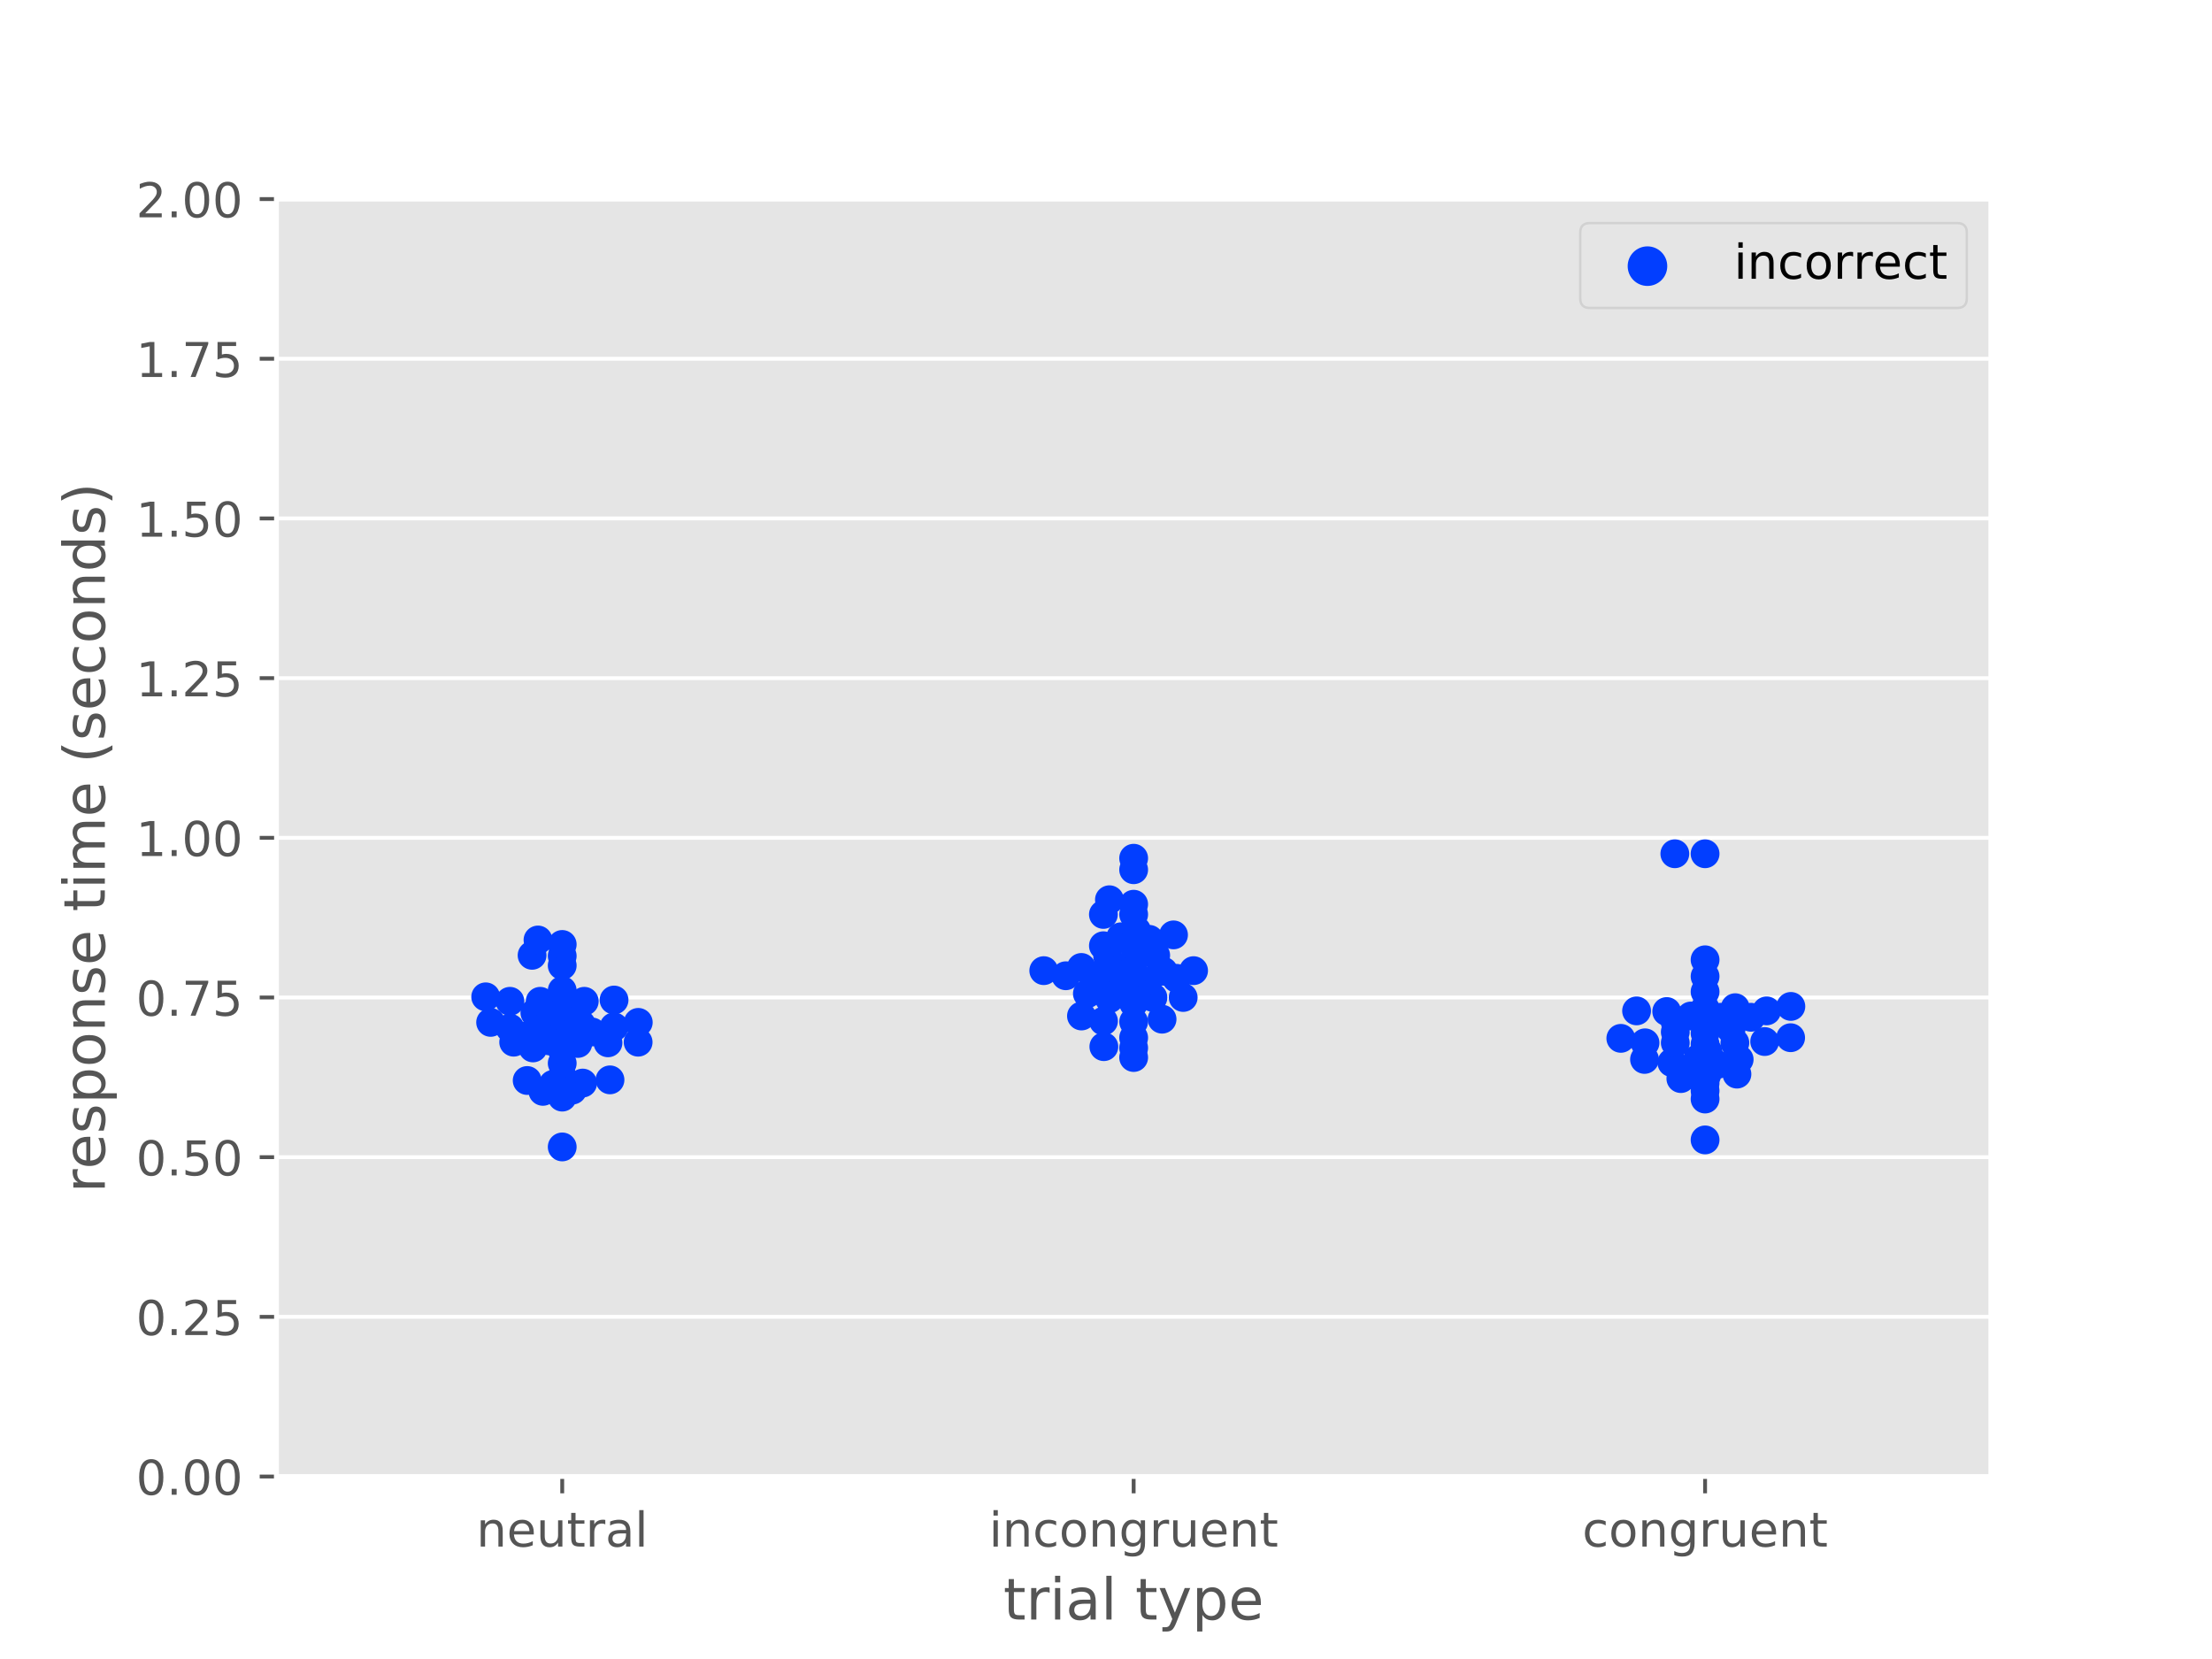 <?xml version="1.0" encoding="utf-8" standalone="no"?>
<!DOCTYPE svg PUBLIC "-//W3C//DTD SVG 1.1//EN"
  "http://www.w3.org/Graphics/SVG/1.1/DTD/svg11.dtd">
<!-- Created with matplotlib (https://matplotlib.org/) -->
<svg height="345.6pt" version="1.1" viewBox="0 0 460.8 345.6" width="460.8pt" xmlns="http://www.w3.org/2000/svg" xmlns:xlink="http://www.w3.org/1999/xlink">
 <defs>
  <style type="text/css">
*{stroke-linecap:butt;stroke-linejoin:round;}
  </style>
 </defs>
 <g id="figure_1">
  <g id="patch_1">
   <path d="M 0 345.6 
L 460.8 345.6 
L 460.8 0 
L 0 0 
z
" style="fill:#ffffff;"/>
  </g>
  <g id="axes_1">
   <g id="patch_2">
    <path d="M 57.6 307.584 
L 414.72 307.584 
L 414.72 41.472 
L 57.6 41.472 
z
" style="fill:#e5e5e5;"/>
   </g>
   <g id="matplotlib.axis_1">
    <g id="xtick_1">
     <g id="line2d_1">
      <defs>
       <path d="M 0 0 
L 0 3.5 
" id="m8bc15bd667" style="stroke:#555555;stroke-width:0.8;"/>
      </defs>
      <g>
       <use style="fill:#555555;stroke:#555555;stroke-width:0.8;" x="117.12" xlink:href="#m8bc15bd667" y="307.584"/>
      </g>
     </g>
     <g id="text_1">
      <!-- neutral -->
      <defs>
       <path d="M 54.891 33.016 
L 54.891 0 
L 45.906 0 
L 45.906 32.719 
Q 45.906 40.484 42.875 44.328 
Q 39.844 48.188 33.797 48.188 
Q 26.516 48.188 22.312 43.547 
Q 18.109 38.922 18.109 30.906 
L 18.109 0 
L 9.078 0 
L 9.078 54.688 
L 18.109 54.688 
L 18.109 46.188 
Q 21.344 51.125 25.703 53.562 
Q 30.078 56 35.797 56 
Q 45.219 56 50.047 50.172 
Q 54.891 44.344 54.891 33.016 
z
" id="DejaVuSans-110"/>
       <path d="M 56.203 29.594 
L 56.203 25.203 
L 14.891 25.203 
Q 15.484 15.922 20.484 11.062 
Q 25.484 6.203 34.422 6.203 
Q 39.594 6.203 44.453 7.469 
Q 49.312 8.734 54.109 11.281 
L 54.109 2.781 
Q 49.266 0.734 44.188 -0.344 
Q 39.109 -1.422 33.891 -1.422 
Q 20.797 -1.422 13.156 6.188 
Q 5.516 13.812 5.516 26.812 
Q 5.516 40.234 12.766 48.109 
Q 20.016 56 32.328 56 
Q 43.359 56 49.781 48.891 
Q 56.203 41.797 56.203 29.594 
z
M 47.219 32.234 
Q 47.125 39.594 43.094 43.984 
Q 39.062 48.391 32.422 48.391 
Q 24.906 48.391 20.391 44.141 
Q 15.875 39.891 15.188 32.172 
z
" id="DejaVuSans-101"/>
       <path d="M 8.5 21.578 
L 8.5 54.688 
L 17.484 54.688 
L 17.484 21.922 
Q 17.484 14.156 20.5 10.266 
Q 23.531 6.391 29.594 6.391 
Q 36.859 6.391 41.078 11.031 
Q 45.312 15.672 45.312 23.688 
L 45.312 54.688 
L 54.297 54.688 
L 54.297 0 
L 45.312 0 
L 45.312 8.406 
Q 42.047 3.422 37.719 1 
Q 33.406 -1.422 27.688 -1.422 
Q 18.266 -1.422 13.375 4.438 
Q 8.5 10.297 8.5 21.578 
z
M 31.109 56 
z
" id="DejaVuSans-117"/>
       <path d="M 18.312 70.219 
L 18.312 54.688 
L 36.812 54.688 
L 36.812 47.703 
L 18.312 47.703 
L 18.312 18.016 
Q 18.312 11.328 20.141 9.422 
Q 21.969 7.516 27.594 7.516 
L 36.812 7.516 
L 36.812 0 
L 27.594 0 
Q 17.188 0 13.234 3.875 
Q 9.281 7.766 9.281 18.016 
L 9.281 47.703 
L 2.688 47.703 
L 2.688 54.688 
L 9.281 54.688 
L 9.281 70.219 
z
" id="DejaVuSans-116"/>
       <path d="M 41.109 46.297 
Q 39.594 47.172 37.812 47.578 
Q 36.031 48 33.891 48 
Q 26.266 48 22.188 43.047 
Q 18.109 38.094 18.109 28.812 
L 18.109 0 
L 9.078 0 
L 9.078 54.688 
L 18.109 54.688 
L 18.109 46.188 
Q 20.953 51.172 25.484 53.578 
Q 30.031 56 36.531 56 
Q 37.453 56 38.578 55.875 
Q 39.703 55.766 41.062 55.516 
z
" id="DejaVuSans-114"/>
       <path d="M 34.281 27.484 
Q 23.391 27.484 19.188 25 
Q 14.984 22.516 14.984 16.5 
Q 14.984 11.719 18.141 8.906 
Q 21.297 6.109 26.703 6.109 
Q 34.188 6.109 38.703 11.406 
Q 43.219 16.703 43.219 25.484 
L 43.219 27.484 
z
M 52.203 31.203 
L 52.203 0 
L 43.219 0 
L 43.219 8.297 
Q 40.141 3.328 35.547 0.953 
Q 30.953 -1.422 24.312 -1.422 
Q 15.922 -1.422 10.953 3.297 
Q 6 8.016 6 15.922 
Q 6 25.141 12.172 29.828 
Q 18.359 34.516 30.609 34.516 
L 43.219 34.516 
L 43.219 35.406 
Q 43.219 41.609 39.141 45 
Q 35.062 48.391 27.688 48.391 
Q 23 48.391 18.547 47.266 
Q 14.109 46.141 10.016 43.891 
L 10.016 52.203 
Q 14.938 54.109 19.578 55.047 
Q 24.219 56 28.609 56 
Q 40.484 56 46.344 49.844 
Q 52.203 43.703 52.203 31.203 
z
" id="DejaVuSans-97"/>
       <path d="M 9.422 75.984 
L 18.406 75.984 
L 18.406 0 
L 9.422 0 
z
" id="DejaVuSans-108"/>
      </defs>
      <g style="fill:#555555;" transform="translate(99.237 322.182)scale(0.1 -0.1)">
       <use xlink:href="#DejaVuSans-110"/>
       <use x="63.379" xlink:href="#DejaVuSans-101"/>
       <use x="124.902" xlink:href="#DejaVuSans-117"/>
       <use x="188.281" xlink:href="#DejaVuSans-116"/>
       <use x="227.49" xlink:href="#DejaVuSans-114"/>
       <use x="268.604" xlink:href="#DejaVuSans-97"/>
       <use x="329.883" xlink:href="#DejaVuSans-108"/>
      </g>
     </g>
    </g>
    <g id="xtick_2">
     <g id="line2d_2">
      <g>
       <use style="fill:#555555;stroke:#555555;stroke-width:0.8;" x="236.16" xlink:href="#m8bc15bd667" y="307.584"/>
      </g>
     </g>
     <g id="text_2">
      <!-- incongruent -->
      <defs>
       <path d="M 9.422 54.688 
L 18.406 54.688 
L 18.406 0 
L 9.422 0 
z
M 9.422 75.984 
L 18.406 75.984 
L 18.406 64.594 
L 9.422 64.594 
z
" id="DejaVuSans-105"/>
       <path d="M 48.781 52.594 
L 48.781 44.188 
Q 44.969 46.297 41.141 47.344 
Q 37.312 48.391 33.406 48.391 
Q 24.656 48.391 19.812 42.844 
Q 14.984 37.312 14.984 27.297 
Q 14.984 17.281 19.812 11.734 
Q 24.656 6.203 33.406 6.203 
Q 37.312 6.203 41.141 7.25 
Q 44.969 8.297 48.781 10.406 
L 48.781 2.094 
Q 45.016 0.344 40.984 -0.531 
Q 36.969 -1.422 32.422 -1.422 
Q 20.062 -1.422 12.781 6.344 
Q 5.516 14.109 5.516 27.297 
Q 5.516 40.672 12.859 48.328 
Q 20.219 56 33.016 56 
Q 37.156 56 41.109 55.141 
Q 45.062 54.297 48.781 52.594 
z
" id="DejaVuSans-99"/>
       <path d="M 30.609 48.391 
Q 23.391 48.391 19.188 42.75 
Q 14.984 37.109 14.984 27.297 
Q 14.984 17.484 19.156 11.844 
Q 23.344 6.203 30.609 6.203 
Q 37.797 6.203 41.984 11.859 
Q 46.188 17.531 46.188 27.297 
Q 46.188 37.016 41.984 42.703 
Q 37.797 48.391 30.609 48.391 
z
M 30.609 56 
Q 42.328 56 49.016 48.375 
Q 55.719 40.766 55.719 27.297 
Q 55.719 13.875 49.016 6.219 
Q 42.328 -1.422 30.609 -1.422 
Q 18.844 -1.422 12.172 6.219 
Q 5.516 13.875 5.516 27.297 
Q 5.516 40.766 12.172 48.375 
Q 18.844 56 30.609 56 
z
" id="DejaVuSans-111"/>
       <path d="M 45.406 27.984 
Q 45.406 37.75 41.375 43.109 
Q 37.359 48.484 30.078 48.484 
Q 22.859 48.484 18.828 43.109 
Q 14.797 37.75 14.797 27.984 
Q 14.797 18.266 18.828 12.891 
Q 22.859 7.516 30.078 7.516 
Q 37.359 7.516 41.375 12.891 
Q 45.406 18.266 45.406 27.984 
z
M 54.391 6.781 
Q 54.391 -7.172 48.188 -13.984 
Q 42 -20.797 29.203 -20.797 
Q 24.469 -20.797 20.266 -20.094 
Q 16.062 -19.391 12.109 -17.922 
L 12.109 -9.188 
Q 16.062 -11.328 19.922 -12.344 
Q 23.781 -13.375 27.781 -13.375 
Q 36.625 -13.375 41.016 -8.766 
Q 45.406 -4.156 45.406 5.172 
L 45.406 9.625 
Q 42.625 4.781 38.281 2.391 
Q 33.938 0 27.875 0 
Q 17.828 0 11.672 7.656 
Q 5.516 15.328 5.516 27.984 
Q 5.516 40.672 11.672 48.328 
Q 17.828 56 27.875 56 
Q 33.938 56 38.281 53.609 
Q 42.625 51.219 45.406 46.391 
L 45.406 54.688 
L 54.391 54.688 
z
" id="DejaVuSans-103"/>
      </defs>
      <g style="fill:#555555;" transform="translate(206.021 322.182)scale(0.1 -0.1)">
       <use xlink:href="#DejaVuSans-105"/>
       <use x="27.783" xlink:href="#DejaVuSans-110"/>
       <use x="91.162" xlink:href="#DejaVuSans-99"/>
       <use x="146.143" xlink:href="#DejaVuSans-111"/>
       <use x="207.324" xlink:href="#DejaVuSans-110"/>
       <use x="270.703" xlink:href="#DejaVuSans-103"/>
       <use x="334.18" xlink:href="#DejaVuSans-114"/>
       <use x="375.293" xlink:href="#DejaVuSans-117"/>
       <use x="438.672" xlink:href="#DejaVuSans-101"/>
       <use x="500.195" xlink:href="#DejaVuSans-110"/>
       <use x="563.574" xlink:href="#DejaVuSans-116"/>
      </g>
     </g>
    </g>
    <g id="xtick_3">
     <g id="line2d_3">
      <g>
       <use style="fill:#555555;stroke:#555555;stroke-width:0.8;" x="355.2" xlink:href="#m8bc15bd667" y="307.584"/>
      </g>
     </g>
     <g id="text_3">
      <!-- congruent -->
      <g style="fill:#555555;" transform="translate(329.619 322.182)scale(0.1 -0.1)">
       <use xlink:href="#DejaVuSans-99"/>
       <use x="54.98" xlink:href="#DejaVuSans-111"/>
       <use x="116.162" xlink:href="#DejaVuSans-110"/>
       <use x="179.541" xlink:href="#DejaVuSans-103"/>
       <use x="243.018" xlink:href="#DejaVuSans-114"/>
       <use x="284.131" xlink:href="#DejaVuSans-117"/>
       <use x="347.51" xlink:href="#DejaVuSans-101"/>
       <use x="409.033" xlink:href="#DejaVuSans-110"/>
       <use x="472.412" xlink:href="#DejaVuSans-116"/>
      </g>
     </g>
    </g>
    <g id="text_4">
     <!-- trial type -->
     <defs>
      <path id="DejaVuSans-32"/>
      <path d="M 32.172 -5.078 
Q 28.375 -14.844 24.75 -17.812 
Q 21.141 -20.797 15.094 -20.797 
L 7.906 -20.797 
L 7.906 -13.281 
L 13.188 -13.281 
Q 16.891 -13.281 18.938 -11.516 
Q 21 -9.766 23.484 -3.219 
L 25.094 0.875 
L 2.984 54.688 
L 12.5 54.688 
L 29.594 11.922 
L 46.688 54.688 
L 56.203 54.688 
z
" id="DejaVuSans-121"/>
      <path d="M 18.109 8.203 
L 18.109 -20.797 
L 9.078 -20.797 
L 9.078 54.688 
L 18.109 54.688 
L 18.109 46.391 
Q 20.953 51.266 25.266 53.625 
Q 29.594 56 35.594 56 
Q 45.562 56 51.781 48.094 
Q 58.016 40.188 58.016 27.297 
Q 58.016 14.406 51.781 6.484 
Q 45.562 -1.422 35.594 -1.422 
Q 29.594 -1.422 25.266 0.953 
Q 20.953 3.328 18.109 8.203 
z
M 48.688 27.297 
Q 48.688 37.203 44.609 42.844 
Q 40.531 48.484 33.406 48.484 
Q 26.266 48.484 22.188 42.844 
Q 18.109 37.203 18.109 27.297 
Q 18.109 17.391 22.188 11.75 
Q 26.266 6.109 33.406 6.109 
Q 40.531 6.109 44.609 11.75 
Q 48.688 17.391 48.688 27.297 
z
" id="DejaVuSans-112"/>
     </defs>
     <g style="fill:#555555;" transform="translate(209.019 337.38)scale(0.12 -0.12)">
      <use xlink:href="#DejaVuSans-116"/>
      <use x="39.209" xlink:href="#DejaVuSans-114"/>
      <use x="80.322" xlink:href="#DejaVuSans-105"/>
      <use x="108.105" xlink:href="#DejaVuSans-97"/>
      <use x="169.385" xlink:href="#DejaVuSans-108"/>
      <use x="197.168" xlink:href="#DejaVuSans-32"/>
      <use x="228.955" xlink:href="#DejaVuSans-116"/>
      <use x="268.164" xlink:href="#DejaVuSans-121"/>
      <use x="327.344" xlink:href="#DejaVuSans-112"/>
      <use x="390.82" xlink:href="#DejaVuSans-101"/>
     </g>
    </g>
   </g>
   <g id="matplotlib.axis_2">
    <g id="ytick_1">
     <g id="line2d_4">
      <path clip-path="url(#p6487cbc9f4)" d="M 57.6 307.584 
L 414.72 307.584 
" style="fill:none;stroke:#ffffff;stroke-linecap:square;stroke-width:0.8;"/>
     </g>
     <g id="line2d_5">
      <defs>
       <path d="M 0 0 
L -3.5 0 
" id="mb8901d8e79" style="stroke:#555555;stroke-width:0.8;"/>
      </defs>
      <g>
       <use style="fill:#555555;stroke:#555555;stroke-width:0.8;" x="57.6" xlink:href="#mb8901d8e79" y="307.584"/>
      </g>
     </g>
     <g id="text_5">
      <!-- 0.00 -->
      <defs>
       <path d="M 31.781 66.406 
Q 24.172 66.406 20.328 58.906 
Q 16.5 51.422 16.5 36.375 
Q 16.5 21.391 20.328 13.891 
Q 24.172 6.391 31.781 6.391 
Q 39.453 6.391 43.281 13.891 
Q 47.125 21.391 47.125 36.375 
Q 47.125 51.422 43.281 58.906 
Q 39.453 66.406 31.781 66.406 
z
M 31.781 74.219 
Q 44.047 74.219 50.516 64.516 
Q 56.984 54.828 56.984 36.375 
Q 56.984 17.969 50.516 8.266 
Q 44.047 -1.422 31.781 -1.422 
Q 19.531 -1.422 13.062 8.266 
Q 6.594 17.969 6.594 36.375 
Q 6.594 54.828 13.062 64.516 
Q 19.531 74.219 31.781 74.219 
z
" id="DejaVuSans-48"/>
       <path d="M 10.688 12.406 
L 21 12.406 
L 21 0 
L 10.688 0 
z
" id="DejaVuSans-46"/>
      </defs>
      <g style="fill:#555555;" transform="translate(28.334 311.383)scale(0.1 -0.1)">
       <use xlink:href="#DejaVuSans-48"/>
       <use x="63.623" xlink:href="#DejaVuSans-46"/>
       <use x="95.41" xlink:href="#DejaVuSans-48"/>
       <use x="159.033" xlink:href="#DejaVuSans-48"/>
      </g>
     </g>
    </g>
    <g id="ytick_2">
     <g id="line2d_6">
      <path clip-path="url(#p6487cbc9f4)" d="M 57.6 274.32 
L 414.72 274.32 
" style="fill:none;stroke:#ffffff;stroke-linecap:square;stroke-width:0.8;"/>
     </g>
     <g id="line2d_7">
      <g>
       <use style="fill:#555555;stroke:#555555;stroke-width:0.8;" x="57.6" xlink:href="#mb8901d8e79" y="274.32"/>
      </g>
     </g>
     <g id="text_6">
      <!-- 0.25 -->
      <defs>
       <path d="M 19.188 8.297 
L 53.609 8.297 
L 53.609 0 
L 7.328 0 
L 7.328 8.297 
Q 12.938 14.109 22.625 23.891 
Q 32.328 33.688 34.812 36.531 
Q 39.547 41.844 41.422 45.531 
Q 43.312 49.219 43.312 52.781 
Q 43.312 58.594 39.234 62.25 
Q 35.156 65.922 28.609 65.922 
Q 23.969 65.922 18.812 64.312 
Q 13.672 62.703 7.812 59.422 
L 7.812 69.391 
Q 13.766 71.781 18.938 73 
Q 24.125 74.219 28.422 74.219 
Q 39.75 74.219 46.484 68.547 
Q 53.219 62.891 53.219 53.422 
Q 53.219 48.922 51.531 44.891 
Q 49.859 40.875 45.406 35.406 
Q 44.188 33.984 37.641 27.219 
Q 31.109 20.453 19.188 8.297 
z
" id="DejaVuSans-50"/>
       <path d="M 10.797 72.906 
L 49.516 72.906 
L 49.516 64.594 
L 19.828 64.594 
L 19.828 46.734 
Q 21.969 47.469 24.109 47.828 
Q 26.266 48.188 28.422 48.188 
Q 40.625 48.188 47.75 41.5 
Q 54.891 34.812 54.891 23.391 
Q 54.891 11.625 47.562 5.094 
Q 40.234 -1.422 26.906 -1.422 
Q 22.312 -1.422 17.547 -0.641 
Q 12.797 0.141 7.719 1.703 
L 7.719 11.625 
Q 12.109 9.234 16.797 8.062 
Q 21.484 6.891 26.703 6.891 
Q 35.156 6.891 40.078 11.328 
Q 45.016 15.766 45.016 23.391 
Q 45.016 31 40.078 35.438 
Q 35.156 39.891 26.703 39.891 
Q 22.75 39.891 18.812 39.016 
Q 14.891 38.141 10.797 36.281 
z
" id="DejaVuSans-53"/>
      </defs>
      <g style="fill:#555555;" transform="translate(28.334 278.119)scale(0.1 -0.1)">
       <use xlink:href="#DejaVuSans-48"/>
       <use x="63.623" xlink:href="#DejaVuSans-46"/>
       <use x="95.41" xlink:href="#DejaVuSans-50"/>
       <use x="159.033" xlink:href="#DejaVuSans-53"/>
      </g>
     </g>
    </g>
    <g id="ytick_3">
     <g id="line2d_8">
      <path clip-path="url(#p6487cbc9f4)" d="M 57.6 241.056 
L 414.72 241.056 
" style="fill:none;stroke:#ffffff;stroke-linecap:square;stroke-width:0.8;"/>
     </g>
     <g id="line2d_9">
      <g>
       <use style="fill:#555555;stroke:#555555;stroke-width:0.8;" x="57.6" xlink:href="#mb8901d8e79" y="241.056"/>
      </g>
     </g>
     <g id="text_7">
      <!-- 0.50 -->
      <g style="fill:#555555;" transform="translate(28.334 244.855)scale(0.1 -0.1)">
       <use xlink:href="#DejaVuSans-48"/>
       <use x="63.623" xlink:href="#DejaVuSans-46"/>
       <use x="95.41" xlink:href="#DejaVuSans-53"/>
       <use x="159.033" xlink:href="#DejaVuSans-48"/>
      </g>
     </g>
    </g>
    <g id="ytick_4">
     <g id="line2d_10">
      <path clip-path="url(#p6487cbc9f4)" d="M 57.6 207.792 
L 414.72 207.792 
" style="fill:none;stroke:#ffffff;stroke-linecap:square;stroke-width:0.8;"/>
     </g>
     <g id="line2d_11">
      <g>
       <use style="fill:#555555;stroke:#555555;stroke-width:0.8;" x="57.6" xlink:href="#mb8901d8e79" y="207.792"/>
      </g>
     </g>
     <g id="text_8">
      <!-- 0.75 -->
      <defs>
       <path d="M 8.203 72.906 
L 55.078 72.906 
L 55.078 68.703 
L 28.609 0 
L 18.312 0 
L 43.219 64.594 
L 8.203 64.594 
z
" id="DejaVuSans-55"/>
      </defs>
      <g style="fill:#555555;" transform="translate(28.334 211.591)scale(0.1 -0.1)">
       <use xlink:href="#DejaVuSans-48"/>
       <use x="63.623" xlink:href="#DejaVuSans-46"/>
       <use x="95.41" xlink:href="#DejaVuSans-55"/>
       <use x="159.033" xlink:href="#DejaVuSans-53"/>
      </g>
     </g>
    </g>
    <g id="ytick_5">
     <g id="line2d_12">
      <path clip-path="url(#p6487cbc9f4)" d="M 57.6 174.528 
L 414.72 174.528 
" style="fill:none;stroke:#ffffff;stroke-linecap:square;stroke-width:0.8;"/>
     </g>
     <g id="line2d_13">
      <g>
       <use style="fill:#555555;stroke:#555555;stroke-width:0.8;" x="57.6" xlink:href="#mb8901d8e79" y="174.528"/>
      </g>
     </g>
     <g id="text_9">
      <!-- 1.00 -->
      <defs>
       <path d="M 12.406 8.297 
L 28.516 8.297 
L 28.516 63.922 
L 10.984 60.406 
L 10.984 69.391 
L 28.422 72.906 
L 38.281 72.906 
L 38.281 8.297 
L 54.391 8.297 
L 54.391 0 
L 12.406 0 
z
" id="DejaVuSans-49"/>
      </defs>
      <g style="fill:#555555;" transform="translate(28.334 178.327)scale(0.1 -0.1)">
       <use xlink:href="#DejaVuSans-49"/>
       <use x="63.623" xlink:href="#DejaVuSans-46"/>
       <use x="95.41" xlink:href="#DejaVuSans-48"/>
       <use x="159.033" xlink:href="#DejaVuSans-48"/>
      </g>
     </g>
    </g>
    <g id="ytick_6">
     <g id="line2d_14">
      <path clip-path="url(#p6487cbc9f4)" d="M 57.6 141.264 
L 414.72 141.264 
" style="fill:none;stroke:#ffffff;stroke-linecap:square;stroke-width:0.8;"/>
     </g>
     <g id="line2d_15">
      <g>
       <use style="fill:#555555;stroke:#555555;stroke-width:0.8;" x="57.6" xlink:href="#mb8901d8e79" y="141.264"/>
      </g>
     </g>
     <g id="text_10">
      <!-- 1.25 -->
      <g style="fill:#555555;" transform="translate(28.334 145.063)scale(0.1 -0.1)">
       <use xlink:href="#DejaVuSans-49"/>
       <use x="63.623" xlink:href="#DejaVuSans-46"/>
       <use x="95.41" xlink:href="#DejaVuSans-50"/>
       <use x="159.033" xlink:href="#DejaVuSans-53"/>
      </g>
     </g>
    </g>
    <g id="ytick_7">
     <g id="line2d_16">
      <path clip-path="url(#p6487cbc9f4)" d="M 57.6 108 
L 414.72 108 
" style="fill:none;stroke:#ffffff;stroke-linecap:square;stroke-width:0.8;"/>
     </g>
     <g id="line2d_17">
      <g>
       <use style="fill:#555555;stroke:#555555;stroke-width:0.8;" x="57.6" xlink:href="#mb8901d8e79" y="108"/>
      </g>
     </g>
     <g id="text_11">
      <!-- 1.50 -->
      <g style="fill:#555555;" transform="translate(28.334 111.799)scale(0.1 -0.1)">
       <use xlink:href="#DejaVuSans-49"/>
       <use x="63.623" xlink:href="#DejaVuSans-46"/>
       <use x="95.41" xlink:href="#DejaVuSans-53"/>
       <use x="159.033" xlink:href="#DejaVuSans-48"/>
      </g>
     </g>
    </g>
    <g id="ytick_8">
     <g id="line2d_18">
      <path clip-path="url(#p6487cbc9f4)" d="M 57.6 74.736 
L 414.72 74.736 
" style="fill:none;stroke:#ffffff;stroke-linecap:square;stroke-width:0.8;"/>
     </g>
     <g id="line2d_19">
      <g>
       <use style="fill:#555555;stroke:#555555;stroke-width:0.8;" x="57.6" xlink:href="#mb8901d8e79" y="74.736"/>
      </g>
     </g>
     <g id="text_12">
      <!-- 1.75 -->
      <g style="fill:#555555;" transform="translate(28.334 78.535)scale(0.1 -0.1)">
       <use xlink:href="#DejaVuSans-49"/>
       <use x="63.623" xlink:href="#DejaVuSans-46"/>
       <use x="95.41" xlink:href="#DejaVuSans-55"/>
       <use x="159.033" xlink:href="#DejaVuSans-53"/>
      </g>
     </g>
    </g>
    <g id="ytick_9">
     <g id="line2d_20">
      <path clip-path="url(#p6487cbc9f4)" d="M 57.6 41.472 
L 414.72 41.472 
" style="fill:none;stroke:#ffffff;stroke-linecap:square;stroke-width:0.8;"/>
     </g>
     <g id="line2d_21">
      <g>
       <use style="fill:#555555;stroke:#555555;stroke-width:0.8;" x="57.6" xlink:href="#mb8901d8e79" y="41.472"/>
      </g>
     </g>
     <g id="text_13">
      <!-- 2.00 -->
      <g style="fill:#555555;" transform="translate(28.334 45.271)scale(0.1 -0.1)">
       <use xlink:href="#DejaVuSans-50"/>
       <use x="63.623" xlink:href="#DejaVuSans-46"/>
       <use x="95.41" xlink:href="#DejaVuSans-48"/>
       <use x="159.033" xlink:href="#DejaVuSans-48"/>
      </g>
     </g>
    </g>
    <g id="text_14">
     <!-- response time (seconds) -->
     <defs>
      <path d="M 44.281 53.078 
L 44.281 44.578 
Q 40.484 46.531 36.375 47.5 
Q 32.281 48.484 27.875 48.484 
Q 21.188 48.484 17.844 46.438 
Q 14.5 44.391 14.5 40.281 
Q 14.5 37.156 16.891 35.375 
Q 19.281 33.594 26.516 31.984 
L 29.594 31.297 
Q 39.156 29.25 43.188 25.516 
Q 47.219 21.781 47.219 15.094 
Q 47.219 7.469 41.188 3.016 
Q 35.156 -1.422 24.609 -1.422 
Q 20.219 -1.422 15.453 -0.562 
Q 10.688 0.297 5.422 2 
L 5.422 11.281 
Q 10.406 8.688 15.234 7.391 
Q 20.062 6.109 24.812 6.109 
Q 31.156 6.109 34.562 8.281 
Q 37.984 10.453 37.984 14.406 
Q 37.984 18.062 35.516 20.016 
Q 33.062 21.969 24.703 23.781 
L 21.578 24.516 
Q 13.234 26.266 9.516 29.906 
Q 5.812 33.547 5.812 39.891 
Q 5.812 47.609 11.281 51.797 
Q 16.75 56 26.812 56 
Q 31.781 56 36.172 55.266 
Q 40.578 54.547 44.281 53.078 
z
" id="DejaVuSans-115"/>
      <path d="M 52 44.188 
Q 55.375 50.25 60.062 53.125 
Q 64.75 56 71.094 56 
Q 79.641 56 84.281 50.016 
Q 88.922 44.047 88.922 33.016 
L 88.922 0 
L 79.891 0 
L 79.891 32.719 
Q 79.891 40.578 77.094 44.375 
Q 74.312 48.188 68.609 48.188 
Q 61.625 48.188 57.562 43.547 
Q 53.516 38.922 53.516 30.906 
L 53.516 0 
L 44.484 0 
L 44.484 32.719 
Q 44.484 40.625 41.703 44.406 
Q 38.922 48.188 33.109 48.188 
Q 26.219 48.188 22.156 43.531 
Q 18.109 38.875 18.109 30.906 
L 18.109 0 
L 9.078 0 
L 9.078 54.688 
L 18.109 54.688 
L 18.109 46.188 
Q 21.188 51.219 25.484 53.609 
Q 29.781 56 35.688 56 
Q 41.656 56 45.828 52.969 
Q 50 49.953 52 44.188 
z
" id="DejaVuSans-109"/>
      <path d="M 31 75.875 
Q 24.469 64.656 21.281 53.656 
Q 18.109 42.672 18.109 31.391 
Q 18.109 20.125 21.312 9.062 
Q 24.516 -2 31 -13.188 
L 23.188 -13.188 
Q 15.875 -1.703 12.234 9.375 
Q 8.594 20.453 8.594 31.391 
Q 8.594 42.281 12.203 53.312 
Q 15.828 64.359 23.188 75.875 
z
" id="DejaVuSans-40"/>
      <path d="M 45.406 46.391 
L 45.406 75.984 
L 54.391 75.984 
L 54.391 0 
L 45.406 0 
L 45.406 8.203 
Q 42.578 3.328 38.25 0.953 
Q 33.938 -1.422 27.875 -1.422 
Q 17.969 -1.422 11.734 6.484 
Q 5.516 14.406 5.516 27.297 
Q 5.516 40.188 11.734 48.094 
Q 17.969 56 27.875 56 
Q 33.938 56 38.25 53.625 
Q 42.578 51.266 45.406 46.391 
z
M 14.797 27.297 
Q 14.797 17.391 18.875 11.75 
Q 22.953 6.109 30.078 6.109 
Q 37.203 6.109 41.297 11.75 
Q 45.406 17.391 45.406 27.297 
Q 45.406 37.203 41.297 42.844 
Q 37.203 48.484 30.078 48.484 
Q 22.953 48.484 18.875 42.844 
Q 14.797 37.203 14.797 27.297 
z
" id="DejaVuSans-100"/>
      <path d="M 8.016 75.875 
L 15.828 75.875 
Q 23.141 64.359 26.781 53.312 
Q 30.422 42.281 30.422 31.391 
Q 30.422 20.453 26.781 9.375 
Q 23.141 -1.703 15.828 -13.188 
L 8.016 -13.188 
Q 14.5 -2 17.703 9.062 
Q 20.906 20.125 20.906 31.391 
Q 20.906 42.672 17.703 53.656 
Q 14.5 64.656 8.016 75.875 
z
" id="DejaVuSans-41"/>
     </defs>
     <g style="fill:#555555;" transform="translate(21.839 248.486)rotate(-90)scale(0.12 -0.12)">
      <use xlink:href="#DejaVuSans-114"/>
      <use x="41.082" xlink:href="#DejaVuSans-101"/>
      <use x="102.605" xlink:href="#DejaVuSans-115"/>
      <use x="154.705" xlink:href="#DejaVuSans-112"/>
      <use x="218.182" xlink:href="#DejaVuSans-111"/>
      <use x="279.363" xlink:href="#DejaVuSans-110"/>
      <use x="342.742" xlink:href="#DejaVuSans-115"/>
      <use x="394.842" xlink:href="#DejaVuSans-101"/>
      <use x="456.365" xlink:href="#DejaVuSans-32"/>
      <use x="488.152" xlink:href="#DejaVuSans-116"/>
      <use x="527.361" xlink:href="#DejaVuSans-105"/>
      <use x="555.145" xlink:href="#DejaVuSans-109"/>
      <use x="652.557" xlink:href="#DejaVuSans-101"/>
      <use x="714.08" xlink:href="#DejaVuSans-32"/>
      <use x="745.867" xlink:href="#DejaVuSans-40"/>
      <use x="784.881" xlink:href="#DejaVuSans-115"/>
      <use x="836.98" xlink:href="#DejaVuSans-101"/>
      <use x="898.504" xlink:href="#DejaVuSans-99"/>
      <use x="953.484" xlink:href="#DejaVuSans-111"/>
      <use x="1014.666" xlink:href="#DejaVuSans-110"/>
      <use x="1078.045" xlink:href="#DejaVuSans-100"/>
      <use x="1141.521" xlink:href="#DejaVuSans-115"/>
      <use x="1193.621" xlink:href="#DejaVuSans-41"/>
     </g>
    </g>
   </g>
   <g id="PathCollection_1"/>
   <g id="patch_3">
    <path d="M 57.6 307.584 
L 57.6 41.472 
" style="fill:none;stroke:#ffffff;stroke-linecap:square;stroke-linejoin:miter;"/>
   </g>
   <g id="patch_4">
    <path d="M 414.72 307.584 
L 414.72 41.472 
" style="fill:none;stroke:#ffffff;stroke-linecap:square;stroke-linejoin:miter;"/>
   </g>
   <g id="patch_5">
    <path d="M 57.6 307.584 
L 414.72 307.584 
" style="fill:none;stroke:#ffffff;stroke-linecap:square;stroke-linejoin:miter;"/>
   </g>
   <g id="patch_6">
    <path d="M 57.6 41.472 
L 414.72 41.472 
" style="fill:none;stroke:#ffffff;stroke-linecap:square;stroke-linejoin:miter;"/>
   </g>
   <g id="PathCollection_2">
    <defs>
     <path d="M 0 3 
C 0.796 3 1.559 2.684 2.121 2.121 
C 2.684 1.559 3 0.796 3 0 
C 3 -0.796 2.684 -1.559 2.121 -2.121 
C 1.559 -2.684 0.796 -3 0 -3 
C -0.796 -3 -1.559 -2.684 -2.121 -2.121 
C -2.684 -1.559 -3 -0.796 -3 0 
C -3 0.796 -2.684 1.559 -2.121 2.121 
C -1.559 2.684 -0.796 3 0 3 
z
" id="C0_0_f85720b6b0"/>
    </defs>
    <g clip-path="url(#p6487cbc9f4)">
     <use style="fill:#023eff;" x="117.12" xlink:href="#C0_0_f85720b6b0" y="238.927"/>
    </g>
    <g clip-path="url(#p6487cbc9f4)">
     <use style="fill:#023eff;" x="117.12" xlink:href="#C0_0_f85720b6b0" y="228.549"/>
    </g>
    <g clip-path="url(#p6487cbc9f4)">
     <use style="fill:#023eff;" x="113.101" xlink:href="#C0_0_f85720b6b0" y="227.351"/>
    </g>
    <g clip-path="url(#p6487cbc9f4)">
     <use style="fill:#023eff;" x="119.249" xlink:href="#C0_0_f85720b6b0" y="227.085"/>
    </g>
    <g clip-path="url(#p6487cbc9f4)">
     <use style="fill:#023eff;" x="115.23" xlink:href="#C0_0_f85720b6b0" y="225.888"/>
    </g>
    <g clip-path="url(#p6487cbc9f4)">
     <use style="fill:#023eff;" x="121.379" xlink:href="#C0_0_f85720b6b0" y="225.622"/>
    </g>
    <g clip-path="url(#p6487cbc9f4)">
     <use style="fill:#023eff;" x="109.823" xlink:href="#C0_0_f85720b6b0" y="225.089"/>
    </g>
    <g clip-path="url(#p6487cbc9f4)">
     <use style="fill:#023eff;" x="127.073" xlink:href="#C0_0_f85720b6b0" y="224.956"/>
    </g>
    <g clip-path="url(#p6487cbc9f4)">
     <use style="fill:#023eff;" x="117.12" xlink:href="#C0_0_f85720b6b0" y="224.291"/>
    </g>
    <g clip-path="url(#p6487cbc9f4)">
     <use style="fill:#023eff;" x="117.12" xlink:href="#C0_0_f85720b6b0" y="221.497"/>
    </g>
    <g clip-path="url(#p6487cbc9f4)">
     <use style="fill:#023eff;" x="117.12" xlink:href="#C0_0_f85720b6b0" y="218.703"/>
    </g>
    <g clip-path="url(#p6487cbc9f4)">
     <use style="fill:#023eff;" x="111.031" xlink:href="#C0_0_f85720b6b0" y="218.303"/>
    </g>
    <g clip-path="url(#p6487cbc9f4)">
     <use style="fill:#023eff;" x="120.381" xlink:href="#C0_0_f85720b6b0" y="217.372"/>
    </g>
    <g clip-path="url(#p6487cbc9f4)">
     <use style="fill:#023eff;" x="126.658" xlink:href="#C0_0_f85720b6b0" y="217.239"/>
    </g>
    <g clip-path="url(#p6487cbc9f4)">
     <use style="fill:#023eff;" x="107.012" xlink:href="#C0_0_f85720b6b0" y="217.106"/>
    </g>
    <g clip-path="url(#p6487cbc9f4)">
     <use style="fill:#023eff;" x="132.935" xlink:href="#C0_0_f85720b6b0" y="217.106"/>
    </g>
    <g clip-path="url(#p6487cbc9f4)">
     <use style="fill:#023eff;" x="114.462" xlink:href="#C0_0_f85720b6b0" y="216.84"/>
    </g>
    <g clip-path="url(#p6487cbc9f4)">
     <use style="fill:#023eff;" x="117.12" xlink:href="#C0_0_f85720b6b0" y="215.243"/>
    </g>
    <g clip-path="url(#p6487cbc9f4)">
     <use style="fill:#023eff;" x="110.82" xlink:href="#C0_0_f85720b6b0" y="215.243"/>
    </g>
    <g clip-path="url(#p6487cbc9f4)">
     <use style="fill:#023eff;" x="123.327" xlink:href="#C0_0_f85720b6b0" y="214.977"/>
    </g>
    <g clip-path="url(#p6487cbc9f4)">
     <use style="fill:#023eff;" x="106.227" xlink:href="#C0_0_f85720b6b0" y="214.179"/>
    </g>
    <g clip-path="url(#p6487cbc9f4)">
     <use style="fill:#023eff;" x="127.92" xlink:href="#C0_0_f85720b6b0" y="213.913"/>
    </g>
    <g clip-path="url(#p6487cbc9f4)">
     <use style="fill:#023eff;" x="114.991" xlink:href="#C0_0_f85720b6b0" y="213.78"/>
    </g>
    <g clip-path="url(#p6487cbc9f4)">
     <use style="fill:#023eff;" x="121.08" xlink:href="#C0_0_f85720b6b0" y="213.38"/>
    </g>
    <g clip-path="url(#p6487cbc9f4)">
     <use style="fill:#023eff;" x="102.208" xlink:href="#C0_0_f85720b6b0" y="212.981"/>
    </g>
    <g clip-path="url(#p6487cbc9f4)">
     <use style="fill:#023eff;" x="132.965" xlink:href="#C0_0_f85720b6b0" y="212.981"/>
    </g>
    <g clip-path="url(#p6487cbc9f4)">
     <use style="fill:#023eff;" x="117.12" xlink:href="#C0_0_f85720b6b0" y="211.651"/>
    </g>
    <g clip-path="url(#p6487cbc9f4)">
     <use style="fill:#023eff;" x="111.426" xlink:href="#C0_0_f85720b6b0" y="210.985"/>
    </g>
    <g clip-path="url(#p6487cbc9f4)">
     <use style="fill:#023eff;" x="117.12" xlink:href="#C0_0_f85720b6b0" y="209.655"/>
    </g>
    <g clip-path="url(#p6487cbc9f4)">
     <use style="fill:#023eff;" x="112.527" xlink:href="#C0_0_f85720b6b0" y="208.59"/>
    </g>
    <g clip-path="url(#p6487cbc9f4)">
     <use style="fill:#023eff;" x="121.713" xlink:href="#C0_0_f85720b6b0" y="208.59"/>
    </g>
    <g clip-path="url(#p6487cbc9f4)">
     <use style="fill:#023eff;" x="106.227" xlink:href="#C0_0_f85720b6b0" y="208.59"/>
    </g>
    <g clip-path="url(#p6487cbc9f4)">
     <use style="fill:#023eff;" x="127.92" xlink:href="#C0_0_f85720b6b0" y="208.324"/>
    </g>
    <g clip-path="url(#p6487cbc9f4)">
     <use style="fill:#023eff;" x="101.182" xlink:href="#C0_0_f85720b6b0" y="207.659"/>
    </g>
    <g clip-path="url(#p6487cbc9f4)">
     <use style="fill:#023eff;" x="117.12" xlink:href="#C0_0_f85720b6b0" y="206.328"/>
    </g>
    <g clip-path="url(#p6487cbc9f4)">
     <use style="fill:#023eff;" x="117.12" xlink:href="#C0_0_f85720b6b0" y="201.139"/>
    </g>
    <g clip-path="url(#p6487cbc9f4)">
     <use style="fill:#023eff;" x="117.12" xlink:href="#C0_0_f85720b6b0" y="199.143"/>
    </g>
    <g clip-path="url(#p6487cbc9f4)">
     <use style="fill:#023eff;" x="110.843" xlink:href="#C0_0_f85720b6b0" y="199.01"/>
    </g>
    <g clip-path="url(#p6487cbc9f4)">
     <use style="fill:#023eff;" x="117.12" xlink:href="#C0_0_f85720b6b0" y="196.748"/>
    </g>
    <g clip-path="url(#p6487cbc9f4)">
     <use style="fill:#023eff;" x="112.075" xlink:href="#C0_0_f85720b6b0" y="195.817"/>
    </g>
   </g>
   <g id="PathCollection_3">
    <defs>
     <path d="M 0 3 
C 0.796 3 1.559 2.684 2.121 2.121 
C 2.684 1.559 3 0.796 3 0 
C 3 -0.796 2.684 -1.559 2.121 -2.121 
C 1.559 -2.684 0.796 -3 0 -3 
C -0.796 -3 -1.559 -2.684 -2.121 -2.121 
C -2.684 -1.559 -3 -0.796 -3 0 
C -3 0.796 -2.684 1.559 -2.121 2.121 
C -1.559 2.684 -0.796 3 0 3 
z
" id="C1_0_5e032b426f"/>
    </defs>
    <g clip-path="url(#p6487cbc9f4)">
     <use style="fill:#023eff;" x="236.16" xlink:href="#C1_0_5e032b426f" y="220.299"/>
    </g>
    <g clip-path="url(#p6487cbc9f4)">
     <use style="fill:#023eff;" x="236.16" xlink:href="#C1_0_5e032b426f" y="218.303"/>
    </g>
    <g clip-path="url(#p6487cbc9f4)">
     <use style="fill:#023eff;" x="229.953" xlink:href="#C1_0_5e032b426f" y="218.037"/>
    </g>
    <g clip-path="url(#p6487cbc9f4)">
     <use style="fill:#023eff;" x="236.16" xlink:href="#C1_0_5e032b426f" y="216.175"/>
    </g>
    <g clip-path="url(#p6487cbc9f4)">
     <use style="fill:#023eff;" x="236.16" xlink:href="#C1_0_5e032b426f" y="212.848"/>
    </g>
    <g clip-path="url(#p6487cbc9f4)">
     <use style="fill:#023eff;" x="229.883" xlink:href="#C1_0_5e032b426f" y="212.715"/>
    </g>
    <g clip-path="url(#p6487cbc9f4)">
     <use style="fill:#023eff;" x="242.08" xlink:href="#C1_0_5e032b426f" y="212.316"/>
    </g>
    <g clip-path="url(#p6487cbc9f4)">
     <use style="fill:#023eff;" x="225.29" xlink:href="#C1_0_5e032b426f" y="211.651"/>
    </g>
    <g clip-path="url(#p6487cbc9f4)">
     <use style="fill:#023eff;" x="236.16" xlink:href="#C1_0_5e032b426f" y="208.99"/>
    </g>
    <g clip-path="url(#p6487cbc9f4)">
     <use style="fill:#023eff;" x="231.115" xlink:href="#C1_0_5e032b426f" y="208.058"/>
    </g>
    <g clip-path="url(#p6487cbc9f4)">
     <use style="fill:#023eff;" x="240.179" xlink:href="#C1_0_5e032b426f" y="207.792"/>
    </g>
    <g clip-path="url(#p6487cbc9f4)">
     <use style="fill:#023eff;" x="246.479" xlink:href="#C1_0_5e032b426f" y="207.792"/>
    </g>
    <g clip-path="url(#p6487cbc9f4)">
     <use style="fill:#023eff;" x="226.522" xlink:href="#C1_0_5e032b426f" y="206.994"/>
    </g>
    <g clip-path="url(#p6487cbc9f4)">
     <use style="fill:#023eff;" x="236.16" xlink:href="#C1_0_5e032b426f" y="205.796"/>
    </g>
    <g clip-path="url(#p6487cbc9f4)">
     <use style="fill:#023eff;" x="232.899" xlink:href="#C1_0_5e032b426f" y="204.466"/>
    </g>
    <g clip-path="url(#p6487cbc9f4)">
     <use style="fill:#023eff;" x="239.176" xlink:href="#C1_0_5e032b426f" y="204.333"/>
    </g>
    <g clip-path="url(#p6487cbc9f4)">
     <use style="fill:#023eff;" x="245.095" xlink:href="#C1_0_5e032b426f" y="203.8"/>
    </g>
    <g clip-path="url(#p6487cbc9f4)">
     <use style="fill:#023eff;" x="228.306" xlink:href="#C1_0_5e032b426f" y="203.401"/>
    </g>
    <g clip-path="url(#p6487cbc9f4)">
     <use style="fill:#023eff;" x="222.029" xlink:href="#C1_0_5e032b426f" y="203.268"/>
    </g>
    <g clip-path="url(#p6487cbc9f4)">
     <use style="fill:#023eff;" x="236.16" xlink:href="#C1_0_5e032b426f" y="202.603"/>
    </g>
    <g clip-path="url(#p6487cbc9f4)">
     <use style="fill:#023eff;" x="242.367" xlink:href="#C1_0_5e032b426f" y="202.337"/>
    </g>
    <g clip-path="url(#p6487cbc9f4)">
     <use style="fill:#023eff;" x="248.644" xlink:href="#C1_0_5e032b426f" y="202.204"/>
    </g>
    <g clip-path="url(#p6487cbc9f4)">
     <use style="fill:#023eff;" x="217.436" xlink:href="#C1_0_5e032b426f" y="202.204"/>
    </g>
    <g clip-path="url(#p6487cbc9f4)">
     <use style="fill:#023eff;" x="231.567" xlink:href="#C1_0_5e032b426f" y="201.538"/>
    </g>
    <g clip-path="url(#p6487cbc9f4)">
     <use style="fill:#023eff;" x="225.267" xlink:href="#C1_0_5e032b426f" y="201.538"/>
    </g>
    <g clip-path="url(#p6487cbc9f4)">
     <use style="fill:#023eff;" x="236.16" xlink:href="#C1_0_5e032b426f" y="200.075"/>
    </g>
    <g clip-path="url(#p6487cbc9f4)">
     <use style="fill:#023eff;" x="230.753" xlink:href="#C1_0_5e032b426f" y="199.276"/>
    </g>
    <g clip-path="url(#p6487cbc9f4)">
     <use style="fill:#023eff;" x="240.753" xlink:href="#C1_0_5e032b426f" y="199.01"/>
    </g>
    <g clip-path="url(#p6487cbc9f4)">
     <use style="fill:#023eff;" x="236.16" xlink:href="#C1_0_5e032b426f" y="197.014"/>
    </g>
    <g clip-path="url(#p6487cbc9f4)">
     <use style="fill:#023eff;" x="229.86" xlink:href="#C1_0_5e032b426f" y="197.014"/>
    </g>
    <g clip-path="url(#p6487cbc9f4)">
     <use style="fill:#023eff;" x="239.421" xlink:href="#C1_0_5e032b426f" y="195.684"/>
    </g>
    <g clip-path="url(#p6487cbc9f4)">
     <use style="fill:#023eff;" x="233.502" xlink:href="#C1_0_5e032b426f" y="195.152"/>
    </g>
    <g clip-path="url(#p6487cbc9f4)">
     <use style="fill:#023eff;" x="244.466" xlink:href="#C1_0_5e032b426f" y="194.753"/>
    </g>
    <g clip-path="url(#p6487cbc9f4)">
     <use style="fill:#023eff;" x="236.763" xlink:href="#C1_0_5e032b426f" y="193.821"/>
    </g>
    <g clip-path="url(#p6487cbc9f4)">
     <use style="fill:#023eff;" x="236.16" xlink:href="#C1_0_5e032b426f" y="190.495"/>
    </g>
    <g clip-path="url(#p6487cbc9f4)">
     <use style="fill:#023eff;" x="229.86" xlink:href="#C1_0_5e032b426f" y="190.495"/>
    </g>
    <g clip-path="url(#p6487cbc9f4)">
     <use style="fill:#023eff;" x="236.16" xlink:href="#C1_0_5e032b426f" y="188.366"/>
    </g>
    <g clip-path="url(#p6487cbc9f4)">
     <use style="fill:#023eff;" x="231.115" xlink:href="#C1_0_5e032b426f" y="187.434"/>
    </g>
    <g clip-path="url(#p6487cbc9f4)">
     <use style="fill:#023eff;" x="236.16" xlink:href="#C1_0_5e032b426f" y="181.181"/>
    </g>
    <g clip-path="url(#p6487cbc9f4)">
     <use style="fill:#023eff;" x="236.16" xlink:href="#C1_0_5e032b426f" y="178.786"/>
    </g>
   </g>
   <g id="PathCollection_4">
    <defs>
     <path d="M 0 3 
C 0.796 3 1.559 2.684 2.121 2.121 
C 2.684 1.559 3 0.796 3 0 
C 3 -0.796 2.684 -1.559 2.121 -2.121 
C 1.559 -2.684 0.796 -3 0 -3 
C -0.796 -3 -1.559 -2.684 -2.121 -2.121 
C -2.684 -1.559 -3 -0.796 -3 0 
C -3 0.796 -2.684 1.559 -2.121 2.121 
C -1.559 2.684 -0.796 3 0 3 
z
" id="C2_0_941c17ff3f"/>
    </defs>
    <g clip-path="url(#p6487cbc9f4)">
     <use style="fill:#023eff;" x="355.2" xlink:href="#C2_0_941c17ff3f" y="237.463"/>
    </g>
    <g clip-path="url(#p6487cbc9f4)">
     <use style="fill:#023eff;" x="355.2" xlink:href="#C2_0_941c17ff3f" y="228.948"/>
    </g>
    <g clip-path="url(#p6487cbc9f4)">
     <use style="fill:#023eff;" x="355.2" xlink:href="#C2_0_941c17ff3f" y="227.218"/>
    </g>
    <g clip-path="url(#p6487cbc9f4)">
     <use style="fill:#023eff;" x="355.2" xlink:href="#C2_0_941c17ff3f" y="225.622"/>
    </g>
    <g clip-path="url(#p6487cbc9f4)">
     <use style="fill:#023eff;" x="350.155" xlink:href="#C2_0_941c17ff3f" y="224.69"/>
    </g>
    <g clip-path="url(#p6487cbc9f4)">
     <use style="fill:#023eff;" x="355.561" xlink:href="#C2_0_941c17ff3f" y="223.892"/>
    </g>
    <g clip-path="url(#p6487cbc9f4)">
     <use style="fill:#023eff;" x="361.838" xlink:href="#C2_0_941c17ff3f" y="223.759"/>
    </g>
    <g clip-path="url(#p6487cbc9f4)">
     <use style="fill:#023eff;" x="352.3" xlink:href="#C2_0_941c17ff3f" y="222.561"/>
    </g>
    <g clip-path="url(#p6487cbc9f4)">
     <use style="fill:#023eff;" x="357.707" xlink:href="#C2_0_941c17ff3f" y="221.763"/>
    </g>
    <g clip-path="url(#p6487cbc9f4)">
     <use style="fill:#023eff;" x="348.281" xlink:href="#C2_0_941c17ff3f" y="221.364"/>
    </g>
    <g clip-path="url(#p6487cbc9f4)">
     <use style="fill:#023eff;" x="362.3" xlink:href="#C2_0_941c17ff3f" y="220.698"/>
    </g>
    <g clip-path="url(#p6487cbc9f4)">
     <use style="fill:#023eff;" x="342.586" xlink:href="#C2_0_941c17ff3f" y="220.698"/>
    </g>
    <g clip-path="url(#p6487cbc9f4)">
     <use style="fill:#023eff;" x="353.687" xlink:href="#C2_0_941c17ff3f" y="220.565"/>
    </g>
    <g clip-path="url(#p6487cbc9f4)">
     <use style="fill:#023eff;" x="355.817" xlink:href="#C2_0_941c17ff3f" y="219.102"/>
    </g>
    <g clip-path="url(#p6487cbc9f4)">
     <use style="fill:#023eff;" x="355.2" xlink:href="#C2_0_941c17ff3f" y="217.505"/>
    </g>
    <g clip-path="url(#p6487cbc9f4)">
     <use style="fill:#023eff;" x="348.993" xlink:href="#C2_0_941c17ff3f" y="217.239"/>
    </g>
    <g clip-path="url(#p6487cbc9f4)">
     <use style="fill:#023eff;" x="361.407" xlink:href="#C2_0_941c17ff3f" y="217.239"/>
    </g>
    <g clip-path="url(#p6487cbc9f4)">
     <use style="fill:#023eff;" x="342.693" xlink:href="#C2_0_941c17ff3f" y="217.239"/>
    </g>
    <g clip-path="url(#p6487cbc9f4)">
     <use style="fill:#023eff;" x="367.614" xlink:href="#C2_0_941c17ff3f" y="216.973"/>
    </g>
    <g clip-path="url(#p6487cbc9f4)">
     <use style="fill:#023eff;" x="337.648" xlink:href="#C2_0_941c17ff3f" y="216.308"/>
    </g>
    <g clip-path="url(#p6487cbc9f4)">
     <use style="fill:#023eff;" x="373.021" xlink:href="#C2_0_941c17ff3f" y="216.175"/>
    </g>
    <g clip-path="url(#p6487cbc9f4)">
     <use style="fill:#023eff;" x="355.2" xlink:href="#C2_0_941c17ff3f" y="215.243"/>
    </g>
    <g clip-path="url(#p6487cbc9f4)">
     <use style="fill:#023eff;" x="348.993" xlink:href="#C2_0_941c17ff3f" y="214.977"/>
    </g>
    <g clip-path="url(#p6487cbc9f4)">
     <use style="fill:#023eff;" x="360.607" xlink:href="#C2_0_941c17ff3f" y="214.445"/>
    </g>
    <g clip-path="url(#p6487cbc9f4)">
     <use style="fill:#023eff;" x="355.2" xlink:href="#C2_0_941c17ff3f" y="213.247"/>
    </g>
    <g clip-path="url(#p6487cbc9f4)">
     <use style="fill:#023eff;" x="348.993" xlink:href="#C2_0_941c17ff3f" y="212.981"/>
    </g>
    <g clip-path="url(#p6487cbc9f4)">
     <use style="fill:#023eff;" x="358.461" xlink:href="#C2_0_941c17ff3f" y="211.917"/>
    </g>
    <g clip-path="url(#p6487cbc9f4)">
     <use style="fill:#023eff;" x="364.761" xlink:href="#C2_0_941c17ff3f" y="211.917"/>
    </g>
    <g clip-path="url(#p6487cbc9f4)">
     <use style="fill:#023eff;" x="352.254" xlink:href="#C2_0_941c17ff3f" y="211.651"/>
    </g>
    <g clip-path="url(#p6487cbc9f4)">
     <use style="fill:#023eff;" x="347.209" xlink:href="#C2_0_941c17ff3f" y="210.719"/>
    </g>
    <g clip-path="url(#p6487cbc9f4)">
     <use style="fill:#023eff;" x="368.022" xlink:href="#C2_0_941c17ff3f" y="210.586"/>
    </g>
    <g clip-path="url(#p6487cbc9f4)">
     <use style="fill:#023eff;" x="340.932" xlink:href="#C2_0_941c17ff3f" y="210.586"/>
    </g>
    <g clip-path="url(#p6487cbc9f4)">
     <use style="fill:#023eff;" x="355.2" xlink:href="#C2_0_941c17ff3f" y="210.054"/>
    </g>
    <g clip-path="url(#p6487cbc9f4)">
     <use style="fill:#023eff;" x="361.477" xlink:href="#C2_0_941c17ff3f" y="209.921"/>
    </g>
    <g clip-path="url(#p6487cbc9f4)">
     <use style="fill:#023eff;" x="373.068" xlink:href="#C2_0_941c17ff3f" y="209.655"/>
    </g>
    <g clip-path="url(#p6487cbc9f4)">
     <use style="fill:#023eff;" x="355.2" xlink:href="#C2_0_941c17ff3f" y="206.594"/>
    </g>
    <g clip-path="url(#p6487cbc9f4)">
     <use style="fill:#023eff;" x="355.2" xlink:href="#C2_0_941c17ff3f" y="203.401"/>
    </g>
    <g clip-path="url(#p6487cbc9f4)">
     <use style="fill:#023eff;" x="355.2" xlink:href="#C2_0_941c17ff3f" y="199.942"/>
    </g>
    <g clip-path="url(#p6487cbc9f4)">
     <use style="fill:#023eff;" x="355.2" xlink:href="#C2_0_941c17ff3f" y="177.854"/>
    </g>
    <g clip-path="url(#p6487cbc9f4)">
     <use style="fill:#023eff;" x="348.9" xlink:href="#C2_0_941c17ff3f" y="177.854"/>
    </g>
   </g>
   <g id="legend_1">
    <g id="patch_7">
     <path d="M 331.198 64.15 
L 407.72 64.15 
Q 409.72 64.15 409.72 62.15 
L 409.72 48.472 
Q 409.72 46.472 407.72 46.472 
L 331.198 46.472 
Q 329.198 46.472 329.198 48.472 
L 329.198 62.15 
Q 329.198 64.15 331.198 64.15 
z
" style="fill:#e5e5e5;opacity:0.8;stroke:#cccccc;stroke-linejoin:miter;stroke-width:0.5;"/>
    </g>
    <g id="PathCollection_5">
     <defs>
      <path d="M 0 3.873 
C 1.027 3.873 2.012 3.465 2.739 2.739 
C 3.465 2.012 3.873 1.027 3.873 0 
C 3.873 -1.027 3.465 -2.012 2.739 -2.739 
C 2.012 -3.465 1.027 -3.873 0 -3.873 
C -1.027 -3.873 -2.012 -3.465 -2.739 -2.739 
C -3.465 -2.012 -3.873 -1.027 -3.873 0 
C -3.873 1.027 -3.465 2.012 -2.739 2.739 
C -2.012 3.465 -1.027 3.873 0 3.873 
z
" id="mf0d09effd3" style="stroke:#023eff;stroke-width:0.5;"/>
     </defs>
     <g>
      <use style="fill:#023eff;stroke:#023eff;stroke-width:0.5;" x="343.198" xlink:href="#mf0d09effd3" y="55.445"/>
     </g>
    </g>
    <g id="text_15">
     <!-- incorrect -->
     <g transform="translate(361.198 58.07)scale(0.1 -0.1)">
      <use xlink:href="#DejaVuSans-105"/>
      <use x="27.783" xlink:href="#DejaVuSans-110"/>
      <use x="91.162" xlink:href="#DejaVuSans-99"/>
      <use x="146.143" xlink:href="#DejaVuSans-111"/>
      <use x="207.324" xlink:href="#DejaVuSans-114"/>
      <use x="248.422" xlink:href="#DejaVuSans-114"/>
      <use x="289.504" xlink:href="#DejaVuSans-101"/>
      <use x="351.027" xlink:href="#DejaVuSans-99"/>
      <use x="406.008" xlink:href="#DejaVuSans-116"/>
     </g>
    </g>
   </g>
  </g>
 </g>
 <defs>
  <clipPath id="p6487cbc9f4">
   <rect height="266.112" width="357.12" x="57.6" y="41.472"/>
  </clipPath>
 </defs>
</svg>
